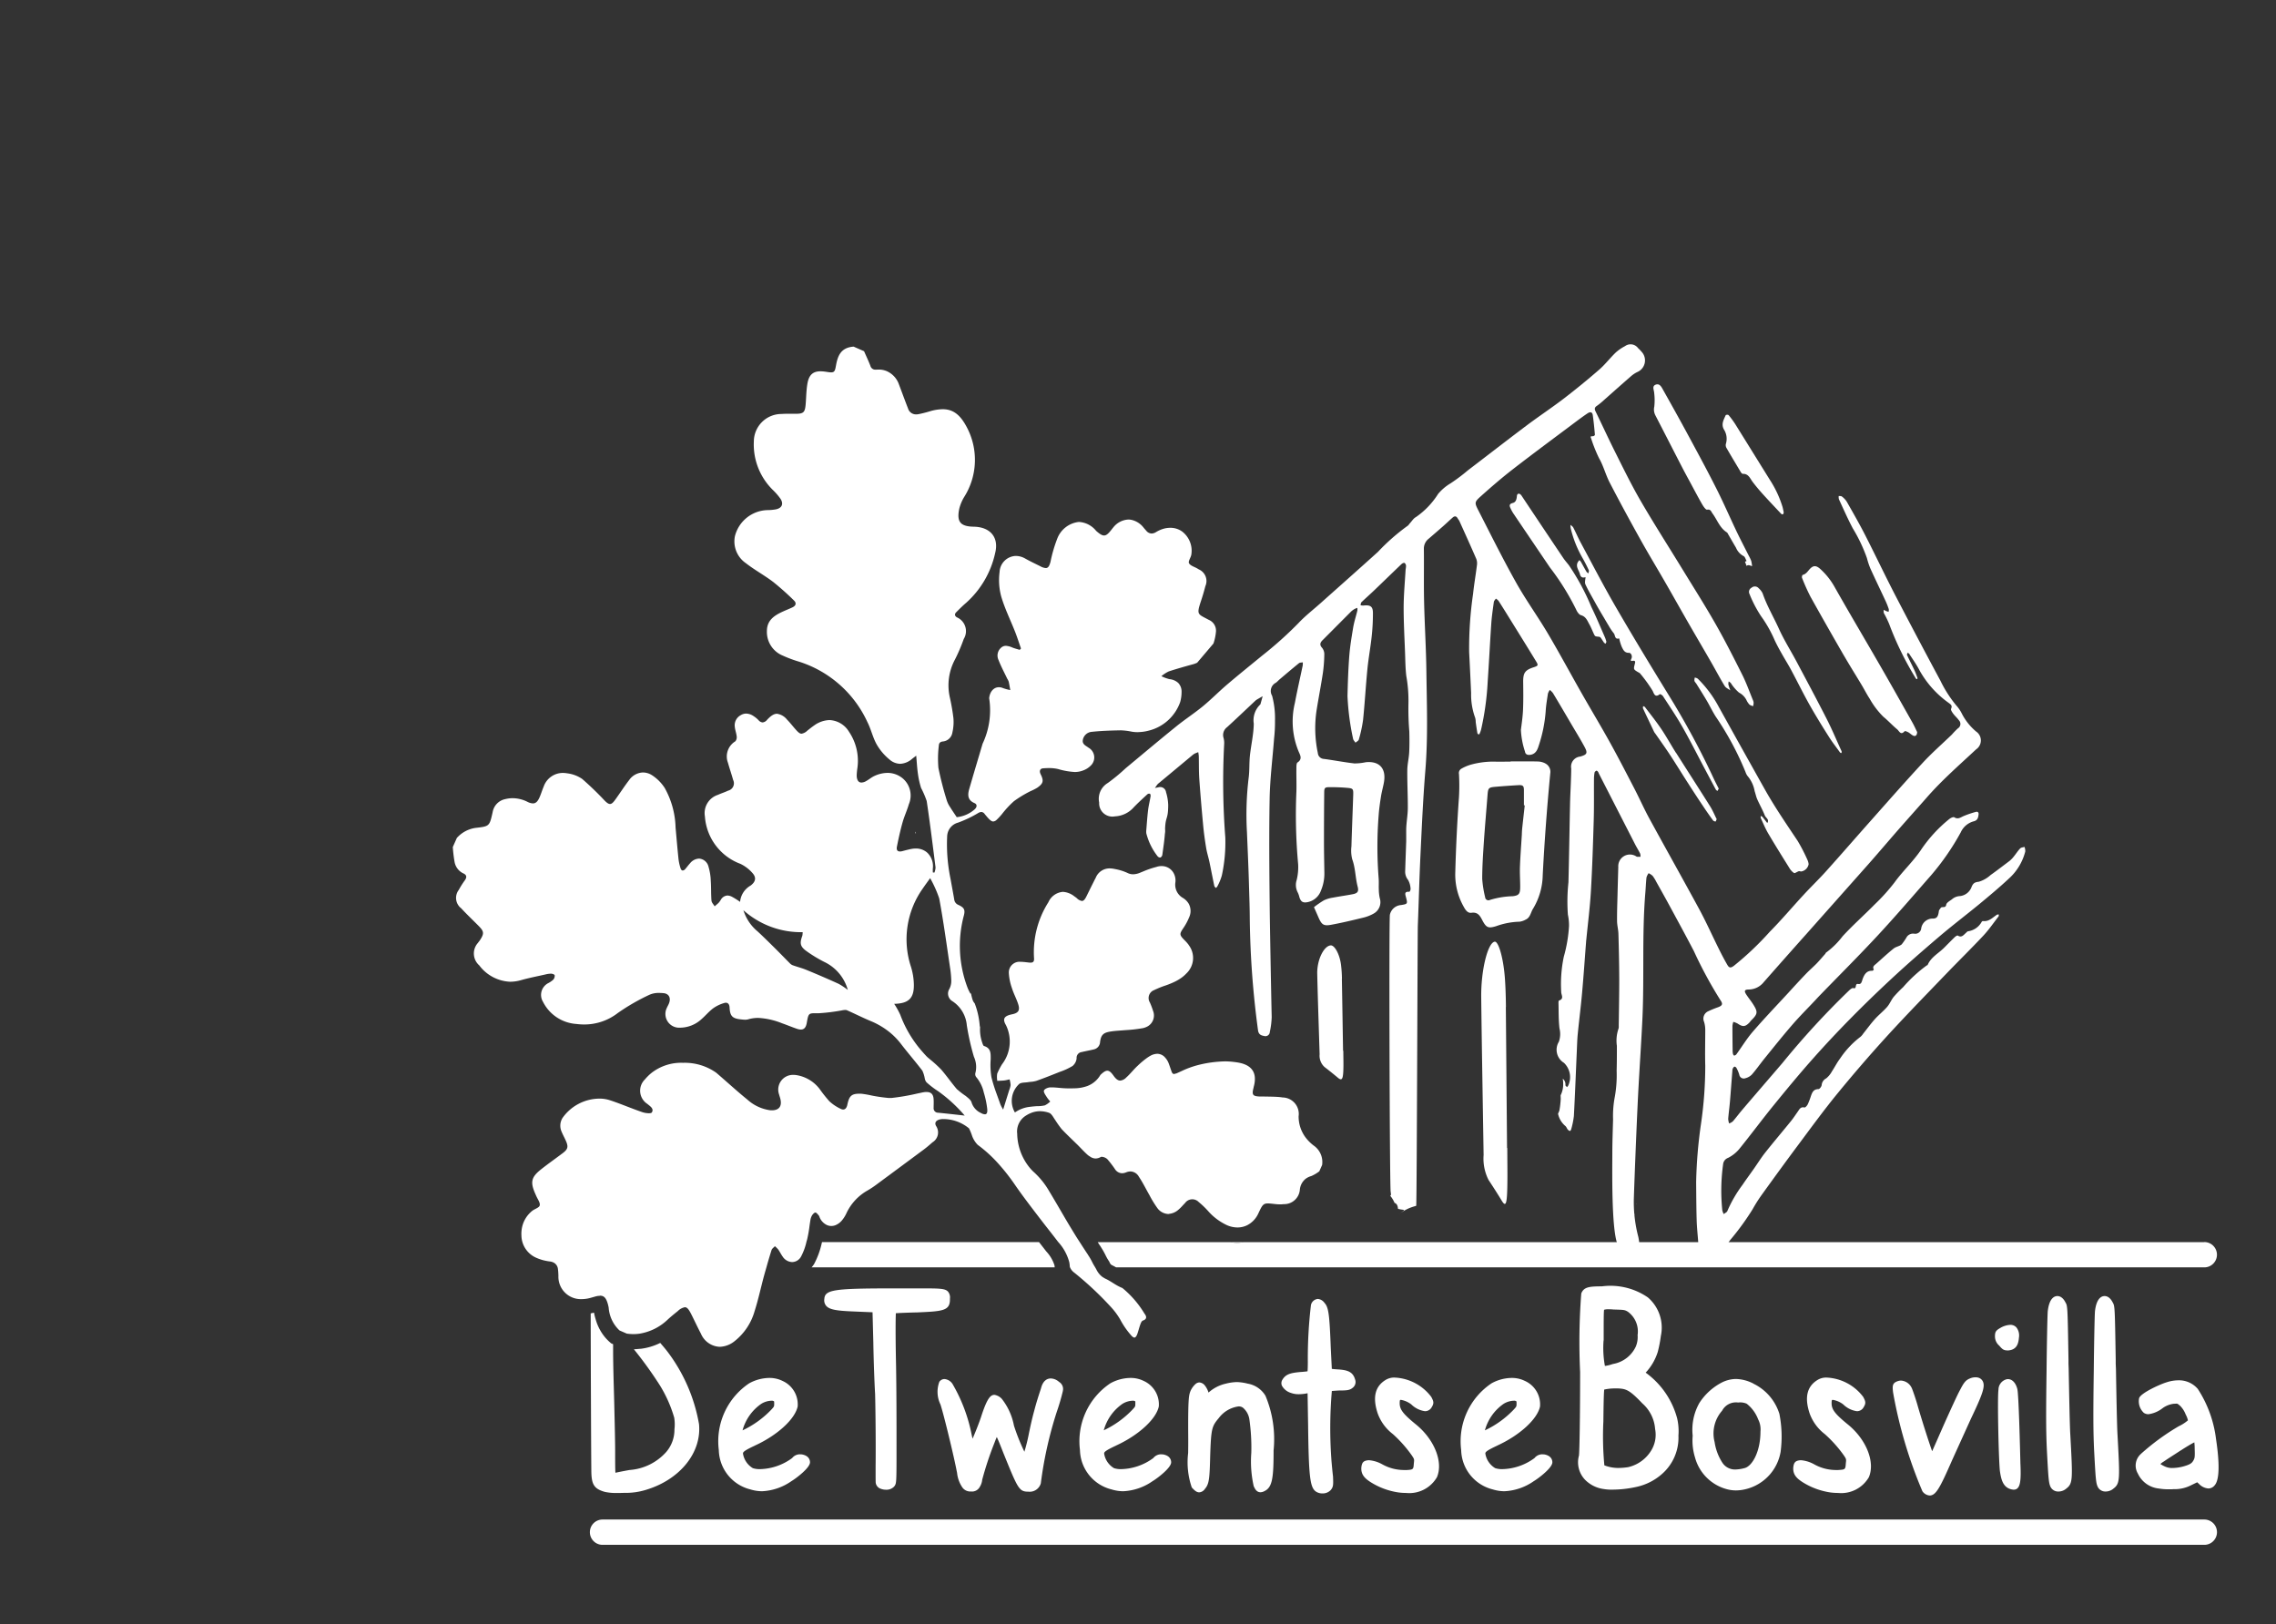 <svg xmlns="http://www.w3.org/2000/svg" xmlns:xlink="http://www.w3.org/1999/xlink" width="143.888" height="102.698" viewBox="0 0 143.888 102.698">
  <rect x="0" y="0" width="143.888" height="102.698" fill="#333333" stroke="none"/>
  <defs>
    <clipPath id="clip-path">
      <rect width="143.888" height="102.698" fill="none"/>
    </clipPath>
    <clipPath id="clip-path-2">
      <rect id="Rectangle_216" data-name="Rectangle 216" width="168.888" height="119.416" fill="#fff"/>
    </clipPath>
  </defs>
  <g id="footer-logo" clip-path="url(#clip-path)">
    <g id="Group_67" data-name="Group 67">
      <g id="Group_52" data-name="Group 52">
        <g id="Group_51" data-name="Group 51" clip-path="url(#clip-path-2)">
          <path id="Path_233" data-name="Path 233" d="M288.5,262.189c0-.035-.01-.07-.014-.106-.009.036-.017.071-.026.106h.041Z" transform="translate(-230.595 -209.507)" fill="#fff"/>
          <path id="Path_234" data-name="Path 234" d="M186.162,413.74l-.01,0c0,2.279.027,9.285.042,10.077.02.767.2,1.027.843,1.211a3.339,3.339,0,0,0,.822.071c.121,0,.255,0,.4-.007a4.347,4.347,0,0,0,1.417-.2c2.136-.652,3.5-2.359,3.323-4.15a10.6,10.6,0,0,0-1.976-4.555c-.126-.166-.293-.365-.475-.575a3.807,3.807,0,0,1-1.208.368c-.05.006-.091.005-.139.01-.116.011-.232.023-.338.023h.019a24.951,24.951,0,0,1,1.635,2.268,8.265,8.265,0,0,1,.914,2.053,2.646,2.646,0,0,1,.016.739.188.188,0,0,0,0,.021,2.163,2.163,0,0,1-.519,1.412,3.428,3.428,0,0,1-2.323,1.141c-.347.061-.7.133-.862.168l-.028.006c-.017-.221-.017-.741-.017-1.327,0-.649-.024-1.614-.042-2.389l-.013-.567c-.005-.228-.013-.514-.022-.832-.023-.82-.052-1.841-.052-2.613v-.4l-.126-.056-.114-.1a2.94,2.94,0,0,1-.291-.306,3.086,3.086,0,0,1-.577-1.127,3.44,3.44,0,0,1-.1-.406c-.063.016-.13.031-.2.045" transform="translate(-148.808 -330.705)" fill="#fff"/>
          <path id="Path_235" data-name="Path 235" d="M227.932,437.615l-.006,0a2.994,2.994,0,0,1,1.188-1.68l.012-.007a1.3,1.3,0,0,1,.634-.187.239.239,0,0,1,.133.026l.012.008.017.013s.005.034.005.139c0,.182,0,.182-.195.392a6.073,6.073,0,0,1-1.8,1.293m.779.963c1.421-.651,2.53-1.667,2.7-2.47a1.625,1.625,0,0,0-.958-1.616,1.846,1.846,0,0,0-.835-.188,2.691,2.691,0,0,0-1.27.339,4.408,4.408,0,0,0-1.922,4.22,2.627,2.627,0,0,0,2,2.49,2.531,2.531,0,0,0,.738.114,3.516,3.516,0,0,0,1.855-.639c.278-.163,1.172-.835,1.172-1.189,0-.123-.05-.419-.516-.5l-.015,0c-.045,0-.084-.007-.12-.007a.629.629,0,0,0-.478.238,3.558,3.558,0,0,1-2.034.7,1.4,1.4,0,0,1-.451-.062,1.308,1.308,0,0,1-.62-.905c-.011-.095,0-.171.754-.523" transform="translate(-180.983 -347.18)" fill="#fff"/>
          <path id="Path_236" data-name="Path 236" d="M265.615,407.583c1.607-.072,2.091-.093,2.091-.816v-.061a.571.571,0,0,0-.126-.444c-.191-.193-.5-.2-1.785-.2h-1.151c-4.151,0-4.84.045-4.878.663a.54.54,0,0,0,.109.433c.22.264.719.325,1.828.368l1.11.047.05,1.909c.018,1.14.072,2.6.112,3.255.017.583.037,2.047.037,3.288,0,.468,0,.91-.005,1.28,0,.79,0,.976.007,1.052a.469.469,0,0,0,.261.352.95.95,0,0,0,.391.084.668.668,0,0,0,.512-.2l.013-.017c.138-.193.138-.193.138-2.608,0-1.3,0-3.731-.038-5.441-.029-1.55-.022-2.525-.005-2.893.248-.017.745-.038,1.329-.052" transform="translate(-207.651 -324.604)" fill="#fff"/>
          <path id="Path_237" data-name="Path 237" d="M296.692,440.4a1.98,1.98,0,0,0,.307.9.614.614,0,0,0,.579.3.552.552,0,0,0,.553-.292c.005-.009.011-.017.015-.026a1.016,1.016,0,0,0,.137-.423,20.488,20.488,0,0,1,.761-2.3c.037-.1.107-.284.161-.4.1.2.263.617.413,1,.919,2.268.993,2.453,1.578,2.453a.729.729,0,0,0,.793-.531A24.832,24.832,0,0,1,303,436.556a13.489,13.489,0,0,0,.382-1.306.083.083,0,0,0,0-.013.517.517,0,0,0-.238-.562.824.824,0,0,0-.522-.22c-.213,0-.493.109-.623.628-.007.024-.029.089-.058.177-.085.259-.243.743-.368,1.231-.149.542-.247,1.007-.333,1.417a11.448,11.448,0,0,1-.29,1.18,12.721,12.721,0,0,1-.66-1.649,3.91,3.91,0,0,0-.772-1.7.817.817,0,0,0-.459-.248c-.256,0-.466.218-.841,1.372-.123.382-.365.988-.544,1.4-.019-.079-.036-.155-.05-.211a10.3,10.3,0,0,0-1.224-3.26.676.676,0,0,0-.5-.3.394.394,0,0,0-.327.175,1.818,1.818,0,0,0,.065,1.42c.18.5.885,3.4,1.047,4.3" transform="translate(-236.188 -347.301)" fill="#fff"/>
          <path id="Path_238" data-name="Path 238" d="M341.768,437.615l-.006,0a2.994,2.994,0,0,1,1.188-1.68l.012-.007a1.3,1.3,0,0,1,.634-.187.24.24,0,0,1,.134.026l.011.008.017.013s0,.034,0,.139c0,.182,0,.182-.195.392a6.074,6.074,0,0,1-1.8,1.293m.779.963c1.421-.651,2.53-1.667,2.7-2.47a1.625,1.625,0,0,0-.957-1.616,1.847,1.847,0,0,0-.835-.188,2.691,2.691,0,0,0-1.27.339,4.408,4.408,0,0,0-1.922,4.22,2.627,2.627,0,0,0,2,2.49,2.531,2.531,0,0,0,.738.114,3.516,3.516,0,0,0,1.855-.639c.279-.163,1.172-.835,1.172-1.189,0-.123-.05-.419-.516-.5l-.015,0c-.045,0-.084-.007-.12-.007a.628.628,0,0,0-.478.238,3.559,3.559,0,0,1-2.034.7,1.4,1.4,0,0,1-.451-.062,1.308,1.308,0,0,1-.62-.905c-.011-.095,0-.171.754-.523" transform="translate(-271.983 -347.18)" fill="#fff"/>
          <path id="Path_239" data-name="Path 239" d="M374.62,442.214a.227.227,0,0,0,.033.044c.148.16.276.283.45.283a.479.479,0,0,0,.36-.222c.263-.311.294-.626.33-2.093.056-1.736.112-1.867.538-2.374a1.881,1.881,0,0,1,1.255-.744.453.453,0,0,1,.273.078,1.192,1.192,0,0,1,.412.744,12.68,12.68,0,0,1,.121,2.112,7.147,7.147,0,0,0,.15,2.1c.063.145.169.393.428.393a.561.561,0,0,0,.252-.071c.5-.235.579-.819.579-2.571a7.1,7.1,0,0,0-.512-3.455l-.006-.011a1.628,1.628,0,0,0-1.117-.758,3.141,3.141,0,0,0-.684-.1,3.084,3.084,0,0,0-.7.1,2.43,2.43,0,0,0-1.095.565,1.349,1.349,0,0,0-.195-.4l-.016-.02a.5.5,0,0,0-.363-.222.391.391,0,0,0-.246.1,1.33,1.33,0,0,0-.3.4.232.232,0,0,0-.016.033c-.11.286-.164.428-.146,3.038,0,.292,0,.6-.006.892a4.9,4.9,0,0,0,.223,2.157" transform="translate(-299.285 -348.187)" fill="#fff"/>
          <path id="Path_240" data-name="Path 240" d="M407.511,415.18c.483,0,.669-.015.852-.168a.458.458,0,0,0,.153-.54c-.142-.484-.485-.59-1.11-.627-.166-.009-.282-.022-.358-.033l-.066-1.316c-.081-2.15-.139-2.578-.4-2.859a.567.567,0,0,0-.418-.245.486.486,0,0,0-.426.35.171.171,0,0,0-.007.019,28.49,28.49,0,0,0-.2,3.582c0,.343-.009.528-.018.624-.1.015-.255.032-.461.045-.634.058-.931.141-1.142.511l-.006.011a.413.413,0,0,0-.014.335.963.963,0,0,0,.568.462,1.42,1.42,0,0,0,.509.084,2.809,2.809,0,0,0,.549-.061l.033,2.02c.039,3.176.116,3.877.455,4.168a.718.718,0,0,0,.45.145.693.693,0,0,0,.519-.206c.176-.206.171-.339.152-.836,0-.007,0-.013,0-.021-.033-.263-.066-.633-.086-.854l-.006-.066a27.542,27.542,0,0,1,.017-4.493c.137-.012.352-.025.456-.031" transform="translate(-322.851 -327.265)" fill="#fff"/>
          <path id="Path_241" data-name="Path 241" d="M431.832,440.024l-.123,0a2.838,2.838,0,0,1-1.39-.368,2.082,2.082,0,0,0-.8-.25.749.749,0,0,0-.076,0c-.3.03-.4.142-.433.459-.029.464.231.713.691.989a4.518,4.518,0,0,0,1.668.589,3.8,3.8,0,0,0,.475.031,2.018,2.018,0,0,0,1.947-1c.406-.96-.168-2.388-1.329-3.33-.915-.747-1.053-1-1.025-1.448.009-.107.029-.108.077-.108h0a1.5,1.5,0,0,1,.653.287,1.542,1.542,0,0,0,.864.43.48.48,0,0,0,.432-.262c.154-.248.115-.368-.033-.643a3.066,3.066,0,0,0-2.309-1.221,1.029,1.029,0,0,0-.579.151c-.666.408-.834,1.1-.5,2.112A2.872,2.872,0,0,0,431,437.75,7.978,7.978,0,0,1,432.2,439.1c.159.239.159.239.13.491-.029.408-.029.408-.5.437" transform="translate(-342.946 -347.081)" fill="#fff"/>
          <path id="Path_242" data-name="Path 242" d="M461.89,437.615l-.006,0a2.993,2.993,0,0,1,1.188-1.68l.012-.007a1.3,1.3,0,0,1,.634-.187.237.237,0,0,1,.133.026l.012.008a.124.124,0,0,1,.017.013,1.369,1.369,0,0,1,.005.139c0,.182,0,.182-.195.392a6.072,6.072,0,0,1-1.8,1.293m.779.963c1.421-.651,2.53-1.667,2.7-2.47a1.625,1.625,0,0,0-.958-1.616,1.845,1.845,0,0,0-.835-.188,2.692,2.692,0,0,0-1.27.339,4.408,4.408,0,0,0-1.922,4.22,2.627,2.627,0,0,0,2,2.49,2.534,2.534,0,0,0,.738.114,3.517,3.517,0,0,0,1.855-.639c.278-.163,1.172-.835,1.172-1.189,0-.123-.05-.419-.516-.5l-.015,0c-.045,0-.084-.007-.12-.007a.629.629,0,0,0-.478.238,3.558,3.558,0,0,1-2.034.7,1.4,1.4,0,0,1-.451-.062,1.308,1.308,0,0,1-.62-.905c-.011-.095,0-.17.754-.523" transform="translate(-368.009 -347.18)" fill="#fff"/>
          <path id="Path_243" data-name="Path 243" d="M502.3,414.423a1.9,1.9,0,0,1-.261,1.4,2.309,2.309,0,0,1-1.442,1.025,4.433,4.433,0,0,1-.618.051,2.444,2.444,0,0,1-.885-.166,19.534,19.534,0,0,1-.062-2.782c.01-.922.022-1.768.054-2.009a3.118,3.118,0,0,1,.745-.071,2.19,2.19,0,0,1,.332.015c.376.045.631.192,1.331.929a2.379,2.379,0,0,1,.807,1.607m-3.25-5.589v-.246c0-1,0-1.541.026-1.69l0,0a.876.876,0,0,1,.3-.031,2.044,2.044,0,0,1,.3.016l.027,0h.028c.621.018.645.022.843.135a1.542,1.542,0,0,1,.621,1.479,1.564,1.564,0,0,1-.113.727,1.956,1.956,0,0,1-1.438,1.1l-.058.017a2.18,2.18,0,0,1-.443.106h-.016a6.327,6.327,0,0,1-.084-1.61m3.616-.256a2.518,2.518,0,0,0-.814-2.463,4.164,4.164,0,0,0-2.912-.7c-.8,0-1.143.041-1.3.451a40.007,40.007,0,0,0-.072,4.966c0,2.747-.038,4.986-.073,5.278a1.6,1.6,0,0,0,.4,1.548,2.034,2.034,0,0,0,1.163.571,2.775,2.775,0,0,0,.521.038,7.108,7.108,0,0,0,1.536-.17,3.576,3.576,0,0,0,1.621-.813,3.049,3.049,0,0,0,1.047-2.436,3.571,3.571,0,0,0-.081-1.088,5.225,5.225,0,0,0-1.927-2.843l-.063-.047a3.413,3.413,0,0,0,.764-1.31,7.934,7.934,0,0,0,.192-.982" transform="translate(-397.667 -324.086)" fill="#fff"/>
          <path id="Path_244" data-name="Path 244" d="M536.7,440.25a2.424,2.424,0,0,1-.59.089.951.951,0,0,1-.813-.431,3.3,3.3,0,0,1-.491-1.308,2.178,2.178,0,0,1,.475-1.978.986.986,0,0,1,1.014-.517,1.023,1.023,0,0,1,.541.075,2.285,2.285,0,0,1,.722.984,1.388,1.388,0,0,1,.148.778c0,1.271-.521,2.187-1.005,2.308m.556-5.344a2.529,2.529,0,0,0-1.1-.29,2.034,2.034,0,0,0-.914.233,3.74,3.74,0,0,0-1.4,1.285,3.442,3.442,0,0,0-.422,2.067,3.6,3.6,0,0,0,.142,1.357,2.844,2.844,0,0,0,1.964,2.011,2.166,2.166,0,0,0,.628.092,2.592,2.592,0,0,0,.666-.091,2.939,2.939,0,0,0,2.159-2.35,7.374,7.374,0,0,0-.078-2.4,3.16,3.16,0,0,0-1.644-1.909" transform="translate(-426.41 -347.429)" fill="#fff"/>
          <path id="Path_245" data-name="Path 245" d="M567.952,440.024l-.123,0a2.838,2.838,0,0,1-1.39-.368,2.082,2.082,0,0,0-.8-.25.747.747,0,0,0-.076,0c-.3.03-.4.142-.433.459-.029.464.231.713.691.989a4.516,4.516,0,0,0,1.668.589,3.8,3.8,0,0,0,.475.031,2.018,2.018,0,0,0,1.947-1c.406-.96-.168-2.388-1.329-3.33-.916-.747-1.053-1-1.025-1.448.009-.107.03-.108.078-.108h0a1.5,1.5,0,0,1,.653.287,1.541,1.541,0,0,0,.864.43.479.479,0,0,0,.432-.262c.154-.248.115-.368-.033-.643a3.066,3.066,0,0,0-2.308-1.221,1.031,1.031,0,0,0-.58.151c-.666.408-.833,1.1-.5,2.112a2.872,2.872,0,0,0,.956,1.307,7.979,7.979,0,0,1,1.206,1.347c.159.239.159.239.129.491-.029.408-.029.408-.5.437" transform="translate(-451.76 -347.081)" fill="#fff"/>
          <path id="Path_246" data-name="Path 246" d="M601.938,434.124l-.02-.008a.627.627,0,0,0-.225-.031.869.869,0,0,0-.33.073c-.273.109-.385.261-.625.725-.164.292-.591,1.231-1.026,2.2-.359.821-.6,1.365-.74,1.677-.193-.531-.6-1.8-.887-2.777-.145-.526-.335-1.063-.4-1.215a.329.329,0,0,0-.015-.029.8.8,0,0,0-.664-.446.636.636,0,0,0-.247.051c-.316.118-.3.321-.258.691a28.591,28.591,0,0,0,1.854,6.253.617.617,0,0,0,.454.271c.4,0,.647-.457,1.436-2.258l1.186-2.613c.723-1.513.881-1.987.764-2.3a.458.458,0,0,0-.256-.264" transform="translate(-476.822 -347.005)" fill="#fff"/>
          <path id="Path_247" data-name="Path 247" d="M630.628,441.634h.018a.326.326,0,0,0,.237-.1c.174-.182.218-.6.171-1.591v-.023c-.024-1-.106-4.3-.193-4.649-.1-.393-.324-.627-.6-.627h-.027a.684.684,0,0,0-.565.674c-.078.443.013,4.544.093,5.162.075.47.175,1.1.87,1.156" transform="translate(-503.326 -347.449)" fill="#fff"/>
          <path id="Path_248" data-name="Path 248" d="M646.225,412.748l0-.271c-.055-3.342-.056-3.378-.192-3.607-.178-.35-.395-.4-.508-.4-.187,0-.514.124-.61.955-.022.221-.059,2.018-.076,3.773-.039,2.755-.035,3.827.019,4.987.1,1.882.114,2.132.252,2.386a.538.538,0,0,0,.485.257.757.757,0,0,0,.493-.187c.419-.323.406-.567.254-3.371-.035-.509-.071-2.4-.106-4.232Z" transform="translate(-515.456 -326.526)" fill="#fff"/>
          <path id="Path_249" data-name="Path 249" d="M661.113,412.748l0-.27c-.055-3.343-.056-3.379-.193-3.608-.178-.35-.394-.4-.508-.4-.186,0-.514.124-.61.955-.022.221-.059,2.052-.076,3.773-.039,2.753-.034,3.825.019,4.985.1,1.883.114,2.133.252,2.387a.536.536,0,0,0,.485.257.757.757,0,0,0,.492-.187c.418-.323.405-.567.254-3.371-.034-.5-.07-2.371-.1-4.177Z" transform="translate(-527.358 -326.526)" fill="#fff"/>
          <path id="Path_250" data-name="Path 250" d="M676.747,438.934a3.825,3.825,0,0,1,.022.418c.018.512,0,.578-.067.708-.1.182-.184.271-.645.4a2.785,2.785,0,0,1-.692.1,1.029,1.029,0,0,1-.406-.066,1.845,1.845,0,0,1-.358-.186,1.4,1.4,0,0,1,.235-.171l.011-.008c.136-.095.436-.289.726-.476l.288-.187c.425-.271.722-.448.887-.527m-3.387.74a.982.982,0,0,0-.186,1.229,1.642,1.642,0,0,0,1.323.949,3.677,3.677,0,0,0,.652.049c.1,0,.192,0,.279-.008a2.276,2.276,0,0,0,1.143-.263l.357-.172.121.112a.908.908,0,0,0,.582.279.5.5,0,0,0,.386-.183c.115-.133.464-.539.1-2.943a7.458,7.458,0,0,0-1.152-3.167,1.561,1.561,0,0,0-1.237-.545,2.4,2.4,0,0,0-.72.121c-.387.111-1.642.673-1.753,1.008a1,1,0,0,0,.3.93.526.526,0,0,0,.29.085,1.851,1.851,0,0,0,.893-.381,1.514,1.514,0,0,1,.708-.28c.062,0,.115-.007.159-.007.077,0,.081,0,.242.136a1.544,1.544,0,0,1,.342.523l.017.037a1.429,1.429,0,0,1,.136.359,2.576,2.576,0,0,1-.586.376,14.6,14.6,0,0,0-2.4,1.757" transform="translate(-538.022 -347.745)" fill="#fff"/>
          <path id="Path_251" data-name="Path 251" d="M271.136,393.06a.714.714,0,0,0-.013-.115,2.325,2.325,0,0,0-.519-.875l-.088-.114c-.122-.158-.245-.315-.369-.473H256.427c0,.008,0,.017-.006.024a5.181,5.181,0,0,1-.491,1.359,1.693,1.693,0,0,1-.161.213h15.37c0-.008,0-.013,0-.021" transform="translate(-204.461 -312.95)" fill="#fff"/>
          <path id="Path_252" data-name="Path 252" d="M287.971,478.915H186.706a.8.8,0,0,0,0,1.6H287.971a.8.8,0,1,0,0-1.6" transform="translate(-148.614 -382.842)" fill="#fff"/>
          <path id="Path_253" data-name="Path 253" d="M174.6,156.2c-.355-.411-.662-.862-1.018-1.271a8,8,0,0,0-.733-.663c-.062-.055-.128-.105-.185-.165q-.126-.133-.245-.27A7.38,7.38,0,0,1,171,151.471a5.093,5.093,0,0,0-.384-.689c.917-.022,1.261-.354,1.244-1.23a4.079,4.079,0,0,0-.181-1.108,5.54,5.54,0,0,1,.748-4.959c.128-.189.264-.372.462-.65a7.4,7.4,0,0,1,.568,1.263c0,.02.011.04.014.061.265,1.428.458,2.869.673,4.306a6.277,6.277,0,0,1,.082.874,1.1,1.1,0,0,1-.121.5.555.555,0,0,0,.167.759,2.027,2.027,0,0,1,.936,1.545,15.369,15.369,0,0,0,.448,1.982,1.555,1.555,0,0,1,.1,1.007.309.309,0,0,0,.036.268,2.277,2.277,0,0,1,.489.986,5.79,5.79,0,0,1,.22,1.06c.016.22-.034.32-.152.32a.565.565,0,0,1-.244-.081,1.094,1.094,0,0,1-.6-.679c-.045-.155-.227-.279-.365-.4a4.685,4.685,0,0,1-.533-.41m-7.505-6.681c-.673-.307-1.354-.6-2.038-.881-.287-.118-.591-.193-.883-.3a.513.513,0,0,1-.173-.129c-.309-.31-.613-.627-.924-.935-.364-.359-.725-.72-1.1-1.066a2.835,2.835,0,0,1-.9-1.342,5.462,5.462,0,0,0,3.746,1.388,1.15,1.15,0,0,1-.022.229c-.169.458-.143.667.242.953a8.538,8.538,0,0,0,1.149.7,2.779,2.779,0,0,1,1.485,1.769,4.4,4.4,0,0,0-.585-.388m-15.077,19.72c.241,0,.371.138.472.46.021.068.039.137.054.206.007.033.015.066.019.1a2.191,2.191,0,0,0,.684,1.432l.46.2a3.084,3.084,0,0,0,.433.032,2.832,2.832,0,0,0,.356-.025,3.341,3.341,0,0,0,1.813-.908c.2-.182.413-.355.625-.525a.855.855,0,0,1,.446-.242c.144,0,.248.139.4.435.208.411.4.829.615,1.238a1.353,1.353,0,0,0,1.185.83,1.567,1.567,0,0,0,.932-.349,3.7,3.7,0,0,0,1.274-1.9c.239-.745.4-1.515.606-2.272.046-.169.095-.336.142-.5.029-.1.058-.208.088-.312.076-.261.154-.52.236-.779.03-.1.14-.166.213-.249a1.7,1.7,0,0,1,.215.214c.1.145.179.309.282.452a.745.745,0,0,0,.595.337.652.652,0,0,0,.565-.356,3.647,3.647,0,0,0,.333-.905c.018-.07.04-.138.057-.207a8.378,8.378,0,0,0,.148-.862c.015-.1.03-.209.048-.313a.835.835,0,0,1,.1-.3c.051-.081.141-.185.217-.188h0c.069,0,.146.113.213.182a.419.419,0,0,1,.052.114.926.926,0,0,0,.477.5.682.682,0,0,0,.261.054.729.729,0,0,0,.273-.054,1.065,1.065,0,0,0,.436-.342,1.981,1.981,0,0,0,.245-.4,3.21,3.21,0,0,1,1.343-1.451,5.781,5.781,0,0,0,.5-.327c.285-.21.569-.422.855-.632q1.07-.791,2.139-1.585l.082-.061c.184-.137.357-.29.53-.441a.728.728,0,0,0,.231-1.019c-.116-.193-.035-.34.178-.412a.917.917,0,0,1,.28-.037,2.558,2.558,0,0,1,1.616.588,3.443,3.443,0,0,1,.2.487,1.568,1.568,0,0,0,.353.557,8.494,8.494,0,0,1,1.218,1.094,12.773,12.773,0,0,1,1.139,1.438c.321.465.658.919,1,1.37q.448.59.9,1.174c.249.318.5.636.744.955l.088.114a3.033,3.033,0,0,1,.7,1.285,1.729,1.729,0,0,1,.029.256.244.244,0,0,0,.016.056.767.767,0,0,0,.263.332,20.987,20.987,0,0,1,2.349,2.205,4.443,4.443,0,0,1,.564.77,5.144,5.144,0,0,0,.685.991c.086.1.155.144.212.144s.126-.075.18-.225c.073-.206.122-.422.2-.629.03-.083.084-.2.153-.221.3-.1.213-.3.1-.44a6.242,6.242,0,0,0-1.395-1.618c-.047-.02-.1-.041-.143-.063-.332-.151-.614-.387-.949-.535a.4.4,0,0,1-.052-.032.931.931,0,0,1-.194-.132,1.328,1.328,0,0,1-.322-.44c-.024-.034-.041-.073-.063-.109-.062-.1-.123-.2-.178-.312a3.905,3.905,0,0,0-.272-.47c-.008-.011-.012-.024-.019-.036-.1-.144-.193-.293-.29-.44-.074-.113-.146-.227-.219-.34s-.143-.218-.212-.329c-.152-.245-.3-.491-.452-.74q-.193-.323-.382-.648c-.3-.515-.6-1.03-.909-1.543a5.051,5.051,0,0,0-.962-1.179c-.064-.058-.121-.12-.178-.181a3.485,3.485,0,0,1-.855-2.231,1.174,1.174,0,0,1,.569-1.151,1.651,1.651,0,0,1,.286-.149,1.511,1.511,0,0,1,.579-.119,1.774,1.774,0,0,1,.577.1c.169.058.277.3.4.469a6.5,6.5,0,0,0,.4.563c.294.312.608.606.914.906l.085.082c.222.22.43.455.665.661a1.109,1.109,0,0,0,.126.085.637.637,0,0,0,.347.124.679.679,0,0,0,.332-.094.151.151,0,0,1,.069-.014.593.593,0,0,1,.348.148,6.4,6.4,0,0,1,.494.646.543.543,0,0,0,.436.246.7.7,0,0,0,.252-.053.793.793,0,0,1,.287-.061.633.633,0,0,1,.528.337c.216.319.39.666.576,1,.031.056.061.111.093.166a6.788,6.788,0,0,0,.489.8.9.9,0,0,0,.639.383c.018,0,.037.007.055.007s.04-.011.059-.012a1.016,1.016,0,0,0,.561-.238,2.447,2.447,0,0,0,.244-.232c.066-.071.131-.142.2-.211a.562.562,0,0,1,.862-.069,5.516,5.516,0,0,1,.588.562,3.616,3.616,0,0,0,1.177.893c.024.011.047.022.072.032a1.684,1.684,0,0,0,.621.124,1.37,1.37,0,0,0,.636-.156,1.553,1.553,0,0,0,.681-.736c.234-.5.3-.628.6-.628.033,0,.076,0,.116.006.094.007.2.017.34.034a2.752,2.752,0,0,0,.326.019c.049,0,.1,0,.145-.007s.082,0,.122-.006a.994.994,0,0,0,.972-.9,1,1,0,0,1,.356-.694,1.076,1.076,0,0,1,.368-.182,2.342,2.342,0,0,0,.507-.3l.178-.4a1.267,1.267,0,0,0-.54-1.234,2.705,2.705,0,0,1-.514-.517,2.221,2.221,0,0,1-.432-1.332,1.04,1.04,0,0,0-1.011-1.186c-.078-.012-.158-.023-.246-.03-.331-.025-.664-.023-1-.031-.075,0-.151,0-.226,0-.412-.02-.476-.114-.378-.505.013-.051.021-.1.034-.153a1.657,1.657,0,0,0,.059-.556c-.04-.48-.361-.788-.966-.915-.13-.027-.259-.044-.388-.059a4.722,4.722,0,0,0-.528-.033,7.428,7.428,0,0,0-1.787.254,5.728,5.728,0,0,0-.954.356l-.324.147a10.994,10.994,0,0,0-.153.042c-.074,0-.123-.045-.161-.15-.068-.187-.127-.378-.2-.562a1.088,1.088,0,0,0-.2-.316.659.659,0,0,0-.5-.25.931.931,0,0,0-.436.122c-.057.03-.111.066-.166.1a5.4,5.4,0,0,0-.641.531c-.254.233-.464.512-.72.741a.612.612,0,0,1-.385.2c-.144,0-.274-.1-.416-.3-.155-.219-.273-.325-.4-.325-.116,0-.243.084-.415.247a.129.129,0,0,0-.023.021,1.62,1.62,0,0,1-.825.7,2.518,2.518,0,0,1-.77.144c-.089,0-.18.006-.272.006-.123,0-.248,0-.372-.007-.283-.01-.567-.057-.848-.057l-.089,0c-.142.006-.363.1-.394.205s.1.28.183.415a2.351,2.351,0,0,0,.216.274,1.37,1.37,0,0,1-.338.242,2.058,2.058,0,0,1-.5.051c-.138.01-.275.021-.411.039a2.026,2.026,0,0,0-.984.36,1.446,1.446,0,0,1,.269-1.8c.134-.105.37-.083.56-.115.05-.008.1-.014.154-.02a1.627,1.627,0,0,0,.381-.066c.492-.174.976-.367,1.46-.561a4.177,4.177,0,0,0,.821-.377.346.346,0,0,0,.042-.04.71.71,0,0,0,.213-.446.364.364,0,0,1,.317-.393c.124-.03.249-.056.374-.082s.262-.053.392-.086a.5.5,0,0,0,.4-.464c.053-.42.183-.579.594-.655.327-.061.664-.068,1-.1a9.148,9.148,0,0,0,1.119-.127,1.088,1.088,0,0,0,.31-.121.792.792,0,0,0,.327-.971,5.217,5.217,0,0,0-.2-.528.534.534,0,0,1,.273-.786c.065-.035.134-.062.2-.092.171-.076.347-.143.523-.2a5.227,5.227,0,0,0,.556-.227,2.871,2.871,0,0,0,.459-.27,2.247,2.247,0,0,0,.3-.266,1.344,1.344,0,0,0,.146-1.788c-.009-.013-.015-.026-.024-.04a2.66,2.66,0,0,0-.251-.279c-.323-.332-.319-.385-.061-.767a3.575,3.575,0,0,0,.355-.66.953.953,0,0,0-.028-.881,1.092,1.092,0,0,0-.348-.349.963.963,0,0,1-.487-1,.969.969,0,0,0-.138-.62.858.858,0,0,0-.74-.4,1.013,1.013,0,0,0-.2.019c-.054.01-.107.031-.161.044a5.814,5.814,0,0,0-.775.266l-.188.077a1.246,1.246,0,0,1-.472.113.8.8,0,0,1-.365-.09,3.268,3.268,0,0,0-.777-.241,1.785,1.785,0,0,0-.337-.042h-.018a.939.939,0,0,0-.869.6c-.057.1-.108.208-.161.313-.141.278-.277.559-.416.839-.1.208-.187.307-.294.307a.577.577,0,0,1-.319-.174c-.058-.048-.113-.087-.169-.126a1.277,1.277,0,0,0-.718-.276,1.1,1.1,0,0,0-.914.657,5.891,5.891,0,0,0-.907,3.529c.017.213-.049.288-.211.288h-.019c-.015,0-.03,0-.047,0-.177-.017-.353-.045-.53-.05h-.031a.678.678,0,0,0-.753.737,3.437,3.437,0,0,0,.2.943c.106.339.28.655.389.993.129.4.013.565-.392.646-.48.1-.623.273-.379.687a2.359,2.359,0,0,1-.254,2.477,4.474,4.474,0,0,0-.3.584,1.405,1.405,0,0,0,.005.459c.146-.008.293-.009.439-.025.114-.013.225-.046.339-.069a1.866,1.866,0,0,1,.063.357,1.136,1.136,0,0,1-.081.3c-.127.406-.253.812-.39,1.252a2.353,2.353,0,0,1-.176-.332c-.076-.217-.156-.434-.234-.652a10.067,10.067,0,0,1-.328-1.048,4.738,4.738,0,0,1-.05-1.149c0-.358.026-.7-.419-.837-.059-.018-.093-.149-.123-.234a2.521,2.521,0,0,1-.129-.956.712.712,0,0,1-.029-.17,5.007,5.007,0,0,0-.31-1.336.642.642,0,0,1-.141-.247,3.84,3.84,0,0,1-.093-.375l-.04,0a2.924,2.924,0,0,1-.166-.335,7.441,7.441,0,0,1-.255-4.564c.117-.417.017-.547-.378-.724a.425.425,0,0,1-.213-.27c-.074-.448-.161-.894-.24-1.342a10.766,10.766,0,0,1-.216-2.7.928.928,0,0,1,.689-.871,7.344,7.344,0,0,0,1.262-.6.443.443,0,0,1,.209-.073.277.277,0,0,1,.211.128c.082.1.151.181.212.249.135.148.232.224.33.224a.347.347,0,0,0,.218-.109,3.782,3.782,0,0,0,.345-.373,6.052,6.052,0,0,1,.744-.8,7.344,7.344,0,0,1,.978-.6c.024-.013.049-.025.073-.037a3.306,3.306,0,0,0,.427-.217c.379-.267.421-.428.215-.847-.1-.2-.049-.361.15-.378.121-.01.244-.016.367-.016a2.536,2.536,0,0,1,.581.061,4.643,4.643,0,0,0,1.048.187,1.453,1.453,0,0,0,.578-.114,1.278,1.278,0,0,0,.5-.354.707.707,0,0,0-.194-1.065c-.169-.129-.415-.215-.366-.491a.622.622,0,0,1,.569-.516c.6-.064,1.2-.082,1.806-.094h.035a4.038,4.038,0,0,1,.68.084,2.3,2.3,0,0,0,.381.032c.028,0,.057-.005.085-.006a2.65,2.65,0,0,0,.56-.079,2.836,2.836,0,0,0,2.04-1.822,2.347,2.347,0,0,0,.087-.647.789.789,0,0,0-.207-.555.93.93,0,0,0-.553-.242,2.527,2.527,0,0,1-.516-.189,2.144,2.144,0,0,1,.462-.3c.273-.091.55-.174.827-.254.255-.074.512-.145.769-.216a1.593,1.593,0,0,0,.205-.083L190.8,128a3.167,3.167,0,0,0,.16-.767.741.741,0,0,0-.452-.728c-.711-.385-.793-.3-.484-1.23q.149-.447.264-.9a.8.8,0,0,0-.414-1.062c-.035-.023-.072-.044-.107-.065-.179-.1-.431-.171-.513-.326-.063-.119.112-.348.146-.534a1.529,1.529,0,0,0-.59-1.477,1.265,1.265,0,0,0-.737-.227h0a1.644,1.644,0,0,0-.362.042,1.929,1.929,0,0,0-.546.232.549.549,0,0,1-.275.087.45.45,0,0,1-.339-.178c-.056-.063-.111-.126-.164-.19a1.343,1.343,0,0,0-.792-.5,1.041,1.041,0,0,0-.171-.016,1.293,1.293,0,0,0-.957.5c-.042.047-.079.1-.118.147-.192.244-.32.361-.465.361-.126,0-.265-.089-.468-.263a.569.569,0,0,1-.045-.044,1.5,1.5,0,0,0-1.077-.549,1.648,1.648,0,0,0-1.375,1.073,8.767,8.767,0,0,0-.419,1.442c-.072.273-.148.4-.3.4a.779.779,0,0,1-.319-.1c-.328-.164-.661-.32-.98-.5a1.22,1.22,0,0,0-.594-.166,1.062,1.062,0,0,0-1.027,1.011,3.971,3.971,0,0,0,.1,1.543c.224.77.588,1.5.882,2.248.135.346.248.7.371,1.052l-.082.084c-.148-.045-.3-.083-.445-.139a1.255,1.255,0,0,0-.428-.116.445.445,0,0,0-.306.122.656.656,0,0,0-.157.78c.154.4.358.777.542,1.165a1.075,1.075,0,0,1,.1.2c.04.176.065.354.1.532a3.155,3.155,0,0,1-.456-.123.659.659,0,0,0-.265-.058c-.3,0-.55.241-.609.643a.231.231,0,0,0,0,.094,4.952,4.952,0,0,1-.422,2.837c-.229.778-.464,1.555-.691,2.334-.051.175-.1.349-.153.524-.1.357-.12.7.327.892.2.086.162.269.006.406a2.008,2.008,0,0,1-1.124.486c-.09-.136-.17-.254-.244-.365s-.13-.2-.189-.293a1.611,1.611,0,0,1-.192-.392,20.727,20.727,0,0,1-.533-2.066,6.787,6.787,0,0,1,.025-1.4c.007-.157.07-.254.268-.271a.67.67,0,0,0,.592-.574,2.872,2.872,0,0,0,.064-.9,13.178,13.178,0,0,0-.238-1.361,3.448,3.448,0,0,1,.335-2.344,10.918,10.918,0,0,0,.556-1.3.949.949,0,0,0-.44-1.371c-.159-.11-.137-.22-.023-.333.2-.2.4-.4.614-.582a5.917,5.917,0,0,0,1.835-3.148c.252-1-.318-1.647-1.353-1.665-.848-.015-1.093-.309-.914-1.147a2.662,2.662,0,0,1,.3-.718,4.4,4.4,0,0,0,.154-4.463c-.407-.76-.853-1.1-1.506-1.1a2.969,2.969,0,0,0-.809.132,7.392,7.392,0,0,1-.73.183.806.806,0,0,1-.137.012.523.523,0,0,1-.513-.374c-.2-.509-.383-1.019-.578-1.529a1.426,1.426,0,0,0-.768-.831,1.281,1.281,0,0,0-.5-.1c-.043,0-.086,0-.128.006-.024,0-.048,0-.07,0a.322.322,0,0,1-.337-.245c-.118-.3-.253-.592-.4-.921l-.66-.291c-.841.063-1.015.625-1.124,1.247-.051.291-.1.381-.3.381a1.484,1.484,0,0,1-.207-.02c-.072-.011-.144-.022-.217-.031a2.077,2.077,0,0,0-.242-.016c-.482,0-.734.229-.83.777-.071.41-.074.831-.106,1.248-.043.558-.119.66-.619.66l-.115,0c-.115,0-.23,0-.346,0-.146,0-.293,0-.438.013a1.748,1.748,0,0,0-1.763,1.733,4.025,4.025,0,0,0,1.243,3.111,3.9,3.9,0,0,1,.445.523c.2.318.093.573-.275.659a3.073,3.073,0,0,1-.56.052,2.182,2.182,0,0,0-2.049,1.647,1.669,1.669,0,0,0,.694,1.71c.55.429,1.174.765,1.729,1.188a17.432,17.432,0,0,1,1.3,1.159c.186.174.134.338-.086.444-.189.091-.385.165-.576.252-.543.246-1.033.542-1.039,1.237a1.616,1.616,0,0,0,1.009,1.565,7.851,7.851,0,0,0,1.029.382,7.128,7.128,0,0,1,4.316,3.819c.231.454.339.974.588,1.416a3.488,3.488,0,0,0,.8.943,1.057,1.057,0,0,0,.68.278,1.214,1.214,0,0,0,.748-.306c.064-.051.13-.1.269-.208.038.424.056.79.109,1.152a5.255,5.255,0,0,0,.2.892,5.642,5.642,0,0,1,.354.825c.136.905.256,1.813.372,2.721q.095.74.187,1.479a1,1,0,0,1-.072.324l-.1-.011c0-.082-.006-.164,0-.245a1.188,1.188,0,0,0-.347-1,1.064,1.064,0,0,0-.73-.267h0a1.563,1.563,0,0,0-.326.036c-.174.037-.346.082-.518.128a.605.605,0,0,1-.155.023c-.156,0-.238-.093-.193-.31.1-.509.213-1.018.353-1.519.109-.392.287-.765.4-1.157a1.419,1.419,0,0,0-.363-1.614,1.5,1.5,0,0,0-.985-.369,2.023,2.023,0,0,0-.816.189c-.189.083-.351.227-.533.328a.634.634,0,0,1-.3.094c-.186,0-.293-.151-.3-.441a4.157,4.157,0,0,1,.043-.468,3.275,3.275,0,0,0-.528-2.3,1.516,1.516,0,0,0-1.232-.741,1.742,1.742,0,0,0-.971.339c-.147.1-.285.213-.425.323a.7.7,0,0,1-.373.2c-.114,0-.216-.089-.38-.276-.179-.2-.345-.422-.537-.613a.984.984,0,0,0-.637-.372c-.194,0-.385.126-.624.381a.415.415,0,0,1-.284.167.381.381,0,0,1-.259-.143,1.763,1.763,0,0,0-.34-.275.851.851,0,0,0-.44-.141.65.65,0,0,0-.332.094.725.725,0,0,0-.392.7c.013.216.1.427.124.643a.406.406,0,0,1-.084.315,1.12,1.12,0,0,0-.467,1.359c.1.362.226.719.326,1.083a.479.479,0,0,1-.318.679c-.209.1-.43.167-.639.263a1.212,1.212,0,0,0-.827,1.363,3.452,3.452,0,0,0,2.242,3,2.383,2.383,0,0,1,.78.6c.248.286.171.55-.134.775a1.322,1.322,0,0,0-.664,1.03,4.962,4.962,0,0,0-.514-.323.683.683,0,0,0-.289-.078.516.516,0,0,0-.415.27,1.428,1.428,0,0,1-.127.179c-.082.084-.175.156-.263.234-.069-.119-.188-.233-.2-.357-.035-.416-.015-.836-.045-1.253a3.524,3.524,0,0,0-.143-.893.661.661,0,0,0-.6-.515.778.778,0,0,0-.564.292c-.106.116-.2.245-.3.361a.244.244,0,0,1-.164.1c-.065,0-.117-.059-.149-.171a3.146,3.146,0,0,1-.12-.551c-.069-.666-.126-1.333-.186-2a5.4,5.4,0,0,0-.683-2.491,2.7,2.7,0,0,0-.8-.807,1.071,1.071,0,0,0-.576-.178,1.106,1.106,0,0,0-.871.475c-.313.405-.588.839-.889,1.254-.128.177-.222.263-.324.263s-.2-.073-.343-.217a19.627,19.627,0,0,0-1.416-1.365,2.131,2.131,0,0,0-.955-.357,1.618,1.618,0,0,0-.272-.024,1.281,1.281,0,0,0-1.208.863c-.095.221-.162.454-.259.674-.117.265-.238.39-.421.39a.827.827,0,0,1-.346-.1,2.132,2.132,0,0,0-.935-.23,1.937,1.937,0,0,0-.466.058,1.01,1.01,0,0,0-.8.827c-.2.89-.2.894-1.076.993a1.953,1.953,0,0,0-1.188.636l-.255.575a8.936,8.936,0,0,0,.114.953.994.994,0,0,0,.56.717c.216.1.218.248.088.432a5.245,5.245,0,0,0-.385.609.829.829,0,0,0,.155,1.163c.354.384.735.743,1.1,1.112.345.346.359.482.086.9-.04.061-.09.116-.131.176a1,1,0,0,0,.087,1.421,2.574,2.574,0,0,0,1.948,1.033,2.537,2.537,0,0,0,.689-.1c.5-.141,1.018-.242,1.529-.357a1.6,1.6,0,0,1,.348-.053h.024c.082,0,.22.052.229.1a.366.366,0,0,1-.084.273,1.457,1.457,0,0,1-.306.216.839.839,0,0,0-.349,1.19,2.55,2.55,0,0,0,2.1,1.4,3.966,3.966,0,0,0,.508.033,3.45,3.45,0,0,0,2.118-.722,13.061,13.061,0,0,1,2.005-1.156,1.411,1.411,0,0,1,.614-.116c.092,0,.183.005.27.013.356.033.483.314.35.646-.039.1-.094.188-.135.284a.869.869,0,0,0,.832,1.254h0a2.024,2.024,0,0,0,1.369-.549c.25-.222.468-.484.735-.682a2.316,2.316,0,0,1,.694-.33.359.359,0,0,1,.1-.017c.14,0,.227.107.236.3.028.553.177.7.738.756.081.008.167.018.25.018a.66.66,0,0,0,.186-.024,2.227,2.227,0,0,1,.632-.09,4.639,4.639,0,0,1,1.512.34c.317.11.625.242.943.349a.793.793,0,0,0,.245.047c.21,0,.325-.139.374-.425.1-.563.11-.608.531-.608h.25a11.879,11.879,0,0,0,1.5-.191,1.2,1.2,0,0,1,.151-.015.272.272,0,0,1,.109.019c.507.223,1,.475,1.513.688a4.807,4.807,0,0,1,1.119.65,4.377,4.377,0,0,1,.783.791c.438.573.914,1.116,1.35,1.69a.093.093,0,0,1,.006.011,1.9,1.9,0,0,1,.149.493.525.525,0,0,0,.116.24,5.761,5.761,0,0,0,.719.549,9.293,9.293,0,0,1,1.688,1.547c-.539-.059-1.11-.125-1.681-.181a.279.279,0,0,1-.283-.307c0-.178.011-.356,0-.533-.016-.319-.154-.468-.444-.469-.025,0-.053,0-.081,0a1.7,1.7,0,0,0-.184.028c-.1.02-.206.046-.309.065a13.939,13.939,0,0,1-1.637.283c-.04,0-.079,0-.119,0s-.05,0-.075,0a9.854,9.854,0,0,1-1.064-.153,6.092,6.092,0,0,0-.676-.116l-.1,0c-.509,0-.652.149-.767.7-.038.184-.125.3-.263.3a.35.35,0,0,1-.155-.042,2.806,2.806,0,0,1-.716-.478,8.9,8.9,0,0,1-.623-.785,2.3,2.3,0,0,0-1.447-.868,1.193,1.193,0,0,0-.2-.017.93.93,0,0,0-.91,1.241c.019.071.042.141.063.211.148.5-.042.788-.518.788-.038,0-.079,0-.121-.006a2.685,2.685,0,0,1-1.43-.672c-.673-.545-1.31-1.135-1.971-1.7a3.448,3.448,0,0,0-2.1-.625,3.041,3.041,0,0,0-2.012.657,3.17,3.17,0,0,0-.4.4.991.991,0,0,0,.156,1.538c.169.145.442.3.287.543-.022.036-.1.051-.187.051a1.411,1.411,0,0,1-.407-.067c-.693-.236-1.367-.53-2.063-.758a2.093,2.093,0,0,0-.652-.1,2.881,2.881,0,0,0-2.335,1.22.923.923,0,0,0-.058.874c.078.194.182.377.266.568.17.381.134.534-.194.783-.459.347-.931.677-1.382,1.035-.614.489-.678.8-.359,1.529.021.048.044.1.064.144.084.2.262.426.22.6-.036.149-.334.223-.493.358a1.833,1.833,0,0,0-.593.9,2.006,2.006,0,0,0-.07.658,1.56,1.56,0,0,0,.929,1.39,2.988,2.988,0,0,0,.871.237.729.729,0,0,1,.231.068.515.515,0,0,1,.278.43c.019.135.024.271.029.407a1.415,1.415,0,0,0,1.461,1.476,2.129,2.129,0,0,0,.383-.036c.164-.031.325-.085.486-.128a1.068,1.068,0,0,1,.282-.045" transform="translate(-114.086 -87.313)" fill="#fff"/>
          <path id="Path_254" data-name="Path 254" d="M629.462,419.177c.031,0,.068,0,.11-.005.514-.057.613-.439.642-.806a.821.821,0,0,0-.161-.647.5.5,0,0,0-.382-.162,1.349,1.349,0,0,0-.59.171c-.307.173-.382.248-.382.554a.766.766,0,0,0,.27.59c.167.195.261.3.493.3" transform="translate(-502.578 -333.793)" fill="#fff"/>
        </g>
      </g>
      <path id="Path_255" data-name="Path 255" d="M515.687,379.342l.022-.012-.021-.013Z" transform="translate(-412.237 -303.224)" fill="#fff"/>
      <g id="Group_54" data-name="Group 54">
        <g id="Group_53" data-name="Group 53" clip-path="url(#clip-path-2)">
          <path id="Path_256" data-name="Path 256" d="M514.866,382.679c-.018,0-.036,0-.053.006a.161.161,0,0,0,0,.028l.053,0,0-.03" transform="translate(-411.538 -305.911)" fill="#fff"/>
          <path id="Path_257" data-name="Path 257" d="M388.563,391.483h-.849a2.527,2.527,0,0,0,.466.046,2.326,2.326,0,0,0,.383-.046" transform="translate(-309.936 -312.949)" fill="#fff"/>
          <path id="Path_258" data-name="Path 258" d="M415.9,391.483h-60.73a2.326,2.326,0,0,1-.383.046,2.523,2.523,0,0,1-.466-.046h-8.38c.051.079.1.158.155.235l.019.027.017.029.014.024a4.953,4.953,0,0,1,.3.53,2.941,2.941,0,0,0,.176.312l.043.062.032.067a.405.405,0,0,0,.093.139l.033.017.031.02h0c.09.043.172.088.252.134H415.9a.8.8,0,0,0,0-1.6" transform="translate(-276.545 -312.949)" fill="#fff"/>
          <path id="Path_259" data-name="Path 259" d="M570.557,184.152c.355.616.736,1.217,1.1,1.827.171.284.319.583.5.856a5.163,5.163,0,0,0,.869,1.148c.305.249.566.54.866.788.144.119.226.407.481.126.025-.027.167.033.242.075.1.059.19.155.3.206.135.065.244-.017.247-.229-.08-.162-.177-.383-.294-.592-.669-1.187-1.337-2.376-2.018-3.557-.961-1.667-1.944-3.322-2.894-5a4.478,4.478,0,0,0-.925-1.167c-.253-.224-.436-.231-.661.016-.133.145-.231.318-.446.367-.027.006-.06.134-.039.184a12.481,12.481,0,0,0,.538,1.2c.7,1.257,1.412,2.506,2.131,3.751" transform="translate(-453.961 -142.666)" fill="#fff"/>
          <path id="Path_260" data-name="Path 260" d="M521.144,122.527a.793.793,0,0,0,.063.561c.564,1.089,1.121,2.182,1.684,3.272.173.336.355.667.535,1,.244.453.483.91.74,1.356.078.136.23.356.312.34.232-.044.262.133.338.234.3.4.458.922.921,1.207a.2.2,0,0,1,.051.074c.173.3.345.6.519.893a1.048,1.048,0,0,0,.476.525c.091.038.13.2.192.309l-.1.049.1.267c.119-.11.232-.008.347.01a2.12,2.12,0,0,0-.055-.333,2.351,2.351,0,0,0-.156-.328c-.252-.5-.513-1-.754-1.5-.436-.913-.838-1.844-1.294-2.747-.572-1.134-1.178-2.251-1.781-3.369-.517-.957-1.047-1.908-1.58-2.856-.1-.177-.213-.434-.469-.341s-.108.335-.1.522a3.732,3.732,0,0,1,.008.855" transform="translate(-416.556 -96.831)" fill="#fff"/>
          <path id="Path_261" data-name="Path 261" d="M504.293,182.112c-.1-.2-.217-.417-.318-.635a51.11,51.11,0,0,0-2.819-5.236c-1.142-1.857-2.272-3.722-3.366-5.607-.782-1.348-1.5-2.734-2.239-4.106-.165-.306-.3-.629-.461-.938-.036-.069-.119-.114-.18-.17a1.4,1.4,0,0,0,.018.219,6.981,6.981,0,0,0,.753,1.889c.142.248.27.5.391.763.024.051-.016.131-.026.2a.531.531,0,0,1-.122-.107c-.123-.209-.236-.423-.356-.633a.565.565,0,0,0-.089-.1,1.033,1.033,0,0,0-.1.126c-.158.289.072.513.133.765.048.2.171.246.353.185-.006.153-.065.33-.008.454.183.4.408.774.619,1.158.087.159.178.317.269.474s.2.338.3.507.183.314.279.468a3.536,3.536,0,0,0,.327.49c.1.115.045.413.341.321a3.091,3.091,0,0,0,.162.534c.092.182.168.388.463.38.112,0,.23.186.147.369-.024.054-.088.168.06.14.209-.04.19.064.155.2-.085.337-.084.337.214.517a.471.471,0,0,1,.11.066,9.066,9.066,0,0,1,.788,1.083c.086.129.136.508.47.239.022-.017.161.062.2.125.411.634.837,1.26,1.211,1.915.479.839.913,1.7,1.366,2.556.255.481.51.963.768,1.442.019.035.068.054.1.08l.077-.139" transform="translate(-395.628 -132.237)" fill="#fff"/>
          <path id="Path_262" data-name="Path 262" d="M538.307,222.367a.455.455,0,0,0-.124-.074.336.336,0,0,0,0,.13c.153.329.29.668.473.979.43.731.88,1.45,1.329,2.17a.946.946,0,0,0,.3.328c.059.034.195-.08.3-.11.054-.015.123.024.178.011a.571.571,0,0,0,.447-.458.956.956,0,0,0-.051-.217,11.04,11.04,0,0,0-.64-1.249c-.713-1.072-1.443-2.131-2.073-3.254q-1.467-2.614-2.922-5.234a7.305,7.305,0,0,0-1.323-1.775.535.535,0,0,0-.187-.071.578.578,0,0,0-.023.209c.018.069.084.124.124.188.223.359.449.715.663,1.078.191.325.352.669.554.987a18.916,18.916,0,0,1,1.887,3.509.846.846,0,0,0,.179.314,2.015,2.015,0,0,1,.4.9c.059.17.091.351.164.514.153.345.343.675.48,1.026.059.15.305.253.152.472-.1-.125-.192-.253-.295-.374" transform="translate(-426.869 -170.705)" fill="#fff"/>
          <path id="Path_263" data-name="Path 263" d="M479.471,160.089c-.112-.143-.233-.279-.334-.43q-1.305-1.941-2.6-3.887a.652.652,0,0,0-.081-.109c-.112-.109-.231-.078-.245.083-.018.2-.06.389-.256.439-.266.068-.212.2-.131.369a2.4,2.4,0,0,0,.153.279q1.159,1.716,2.321,3.429a15.828,15.828,0,0,1,1.654,2.653c.061.144.182.33.311.366.319.089.4.353.532.582.113.2.19.412.289.617.07.145.076.141.333.166a.167.167,0,0,1,.1.069c.071.1.132.2.2.3a.387.387,0,0,0,.1.07l.053-.12a2.624,2.624,0,0,0-.084-.263c-.286-.65-.557-1.307-.869-1.945a14.5,14.5,0,0,0-1.443-2.669" transform="translate(-380.313 -124.385)" fill="#fff"/>
          <path id="Path_264" data-name="Path 264" d="M543.084,132.562a.348.348,0,0,0,.038.258c.294.511.6,1.016.9,1.521.03.049.089.118.133.116.361-.011.454.287.621.509.2.265.414.519.636.765.382.422.774.835,1.164,1.249a.128.128,0,0,0,.113.036c.029-.016.036-.073.053-.113-.026-.123-.045-.244-.079-.36a6.734,6.734,0,0,0-.782-1.68c-.735-1.18-1.465-2.363-2.2-3.541a5.709,5.709,0,0,0-.43-.584.2.2,0,0,0-.177.006c-.123.286-.3.559-.119.9a1.09,1.09,0,0,1,.129.916" transform="translate(-433.974 -104.498)" fill="#fff"/>
          <path id="Path_265" data-name="Path 265" d="M552.035,185.272a1.034,1.034,0,0,0-.248-.319.315.315,0,0,0-.45-.03.293.293,0,0,0-.13.394,7.776,7.776,0,0,0,.732,1.405,8.025,8.025,0,0,1,.865,1.53c.141.3.3.589.465.878.185.331.389.652.568.986.393.733.758,1.481,1.166,2.206.386.686.8,1.355,1.222,2.021.216.343.468.664.706.994.015.021.05.029.076.044l.035-.074c-.01-.029-.018-.058-.03-.085-.313-.682-.6-1.376-.945-2.045-.611-1.2-1.248-2.387-1.88-3.576-.369-.694-.793-1.362-1.116-2.076-.34-.753-.767-1.466-1.035-2.253" transform="translate(-440.605 -147.763)" fill="#fff"/>
          <path id="Path_266" data-name="Path 266" d="M519.84,225.49c-.317-.5-.6-1.021-.931-1.51-.32-.474-.68-.921-1.026-1.378-.024-.032-.077-.042-.117-.062,0,.054-.024.117,0,.161.231.495.467.986.7,1.478a.885.885,0,0,0,.079.11c.318.459.644.913.95,1.379.374.571.728,1.154,1.1,1.728q.5.784,1.023,1.56c.185.278.377.55.575.819a.253.253,0,0,0,.157.061c.011,0,.034-.072.067-.148-.128-.253-.245-.534-.4-.788-.717-1.141-1.449-2.271-2.17-3.41" transform="translate(-413.889 -177.897)" fill="#fff"/>
          <path id="Path_267" data-name="Path 267" d="M462.847,244.32c-.013.12-.013.242-.02.363-.04.664-.093,1.328-.117,1.992-.015.424.018.849.016,1.274s-.08.529-.476.576a5.391,5.391,0,0,0-1.43.233.209.209,0,0,1-.31-.169,6.953,6.953,0,0,1-.185-1.159c0-.758.051-1.517.1-2.274.068-1,.157-2,.234-3,.037-.481.059-.512.532-.552s.939-.073,1.409-.1c.3-.018.361.044.362.321,0,.318,0,.637,0,.955l.052,0c-.057.512-.115,1.023-.17,1.535m1.445-4.2a1.121,1.121,0,0,0-.48-.109c-.561-.013-1.123-.005-1.685-.005v.014c-.35,0-.7.011-1.049,0a5.324,5.324,0,0,0-1.479.195,2.725,2.725,0,0,0-.584.25.317.317,0,0,0-.156.341,12.815,12.815,0,0,1,0,1.454q-.172,2.409-.235,4.822a4.114,4.114,0,0,0,.521,2.089c.108.2.249.442.5.406.394-.055.536.175.681.454.257.495.386.546.893.389a4.682,4.682,0,0,1,1.469-.279,1.039,1.039,0,0,0,.377-.127c.306-.129.324-.456.475-.692a4.224,4.224,0,0,0,.613-2.114q.082-1.593.2-3.184.121-1.635.277-3.267a.591.591,0,0,0-.339-.634" transform="translate(-366.62 -191.861)" fill="#fff"/>
          <path id="Path_268" data-name="Path 268" d="M468.355,300.92c-.006-.592-.023-1.2-.062-1.765-.088-1.3-.407-2.411-.653-2.367-.434.078-.868,1.8-.848,3.519.039,3.325.1,6.646.151,9.969a2.977,2.977,0,0,0,.311,1.573c.28.423.559.857.836,1.314.244.4.327.253.351-.828.019-.826,0-1.664,0-2.5l-.016,0q-.037-4.46-.076-8.92" transform="translate(-373.15 -237.249)" fill="#fff"/>
          <path id="Path_269" data-name="Path 269" d="M416.678,300.06a8.057,8.057,0,0,0-.062-.9c-.088-.661-.407-1.231-.653-1.208-.434.04-.868.919-.848,1.8.039,1.7.1,3.393.151,5.09a.962.962,0,0,0,.311.8c.28.216.559.438.836.671.244.206.327.129.351-.423.019-.422,0-.85,0-1.275h-.016c-.025-1.518-.047-3.036-.075-4.554" transform="translate(-331.84 -238.179)" fill="#fff"/>
          <path id="Path_270" data-name="Path 270" d="M349.309,139.326a3.9,3.9,0,0,0,.708,1.455.225.225,0,0,0,.18.092.23.23,0,0,0,.127-.164c.067-.5.148-.991.172-1.489s0,.5,0,0c.01-1.018.2-.66.2-1.678a2.993,2.993,0,0,0-.137-.8.372.372,0,0,0-.464-.315c-.079.019-.159.031-.238.046.05-.072.1-.147.151-.215a.981.981,0,0,1,.135-.122l2.065-1.719a.845.845,0,0,1,.147-.107c.077-.04.16-.068.24-.1a2.062,2.062,0,0,1,.035.249c.011.47,0,.942.03,1.411.07,1,.156,2,.25,3,.044.468.11.934.187,1.4.049.3.144.586.206.881.106.5.2,1.007.307,1.51.01.049.061.09.093.135.031-.028.076-.051.092-.086a3.3,3.3,0,0,0,.294-.712,9.881,9.881,0,0,0,.217-2.4,45.894,45.894,0,0,1-.073-5.877,1.209,1.209,0,0,0-.036-.406.617.617,0,0,1,.223-.686c.594-.543,1.176-1.1,1.763-1.65a.679.679,0,0,1,.106-.086c.125-.075.253-.147.379-.22-.037.135-.074.271-.113.406-.012.044-.018.1-.049.126a1.385,1.385,0,0,0-.4,1.2c-.008.678-.173,1.353-.244,2.032-.049.468-.018.945-.081,1.41a19.368,19.368,0,0,0-.106,3.413c.046,1.138.1,2.275.13,3.414.021.711.047,1.422.049,2.134a57.055,57.055,0,0,0,.527,7.03c.053.231.192.283.381.317a.278.278,0,0,0,.358-.254,5.052,5.052,0,0,0,.119-.942c-.028-1.215-.111-5.6-.124-6.814-.024-2.326-.048-4.652-.006-6.977.023-1.273.185-2.544.281-3.816a9.41,9.41,0,0,0,.058-1.136,5.47,5.47,0,0,0-.184-1.574.585.585,0,0,1,.238-.821c.087-.06.156-.144.237-.213.406-.343.811-.689,1.224-1.023.058-.047.161-.038.243-.055a1.217,1.217,0,0,1-.008.212c-.164.786-.346,1.568-.493,2.357a4.96,4.96,0,0,0,.261,3.126c.1.217.2.443-.093.635-.076.05-.07.251-.072.383-.007.486.014.973,0,1.459a34.153,34.153,0,0,0,.111,4.6,3.463,3.463,0,0,1-.092.987,1.016,1.016,0,0,0,.065.79,1.338,1.338,0,0,1,.106.3c.09.281.211.368.5.317a1.127,1.127,0,0,0,.861-.732,2.755,2.755,0,0,0,.217-1.154c-.009-.638-.025-1.277-.025-1.915q0-1.551.015-3.1c0-.341.035-.371.364-.372s.669.01,1,.036c.48.038.484.048.468.52-.036,1.063-.08,2.125-.111,3.188a2.247,2.247,0,0,0,.05.814c.207.563.194,1.162.344,1.732.082.314-.009.42-.318.479-.417.08-.839.137-1.256.217a2.03,2.03,0,0,0-.562.17,6.047,6.047,0,0,0-.626.431l.255.578.036.084c.2.447.317.54.806.45.686-.127,1.365-.29,2.043-.455a2.522,2.522,0,0,0,.632-.251.824.824,0,0,0,.387-.977,2.774,2.774,0,0,1-.06-.533c-.011-.243.01-.487-.011-.729a25.5,25.5,0,0,1,0-3.964c.028-.407.087-.813.151-1.217.047-.3.135-.592.186-.891.148-.865-.287-1.342-1.144-1.26a3.6,3.6,0,0,1-.72.078c-.648-.074-1.289-.2-1.935-.286a.4.4,0,0,1-.381-.369,7.581,7.581,0,0,1-.078-2.72c.124-.779.277-1.554.395-2.334a9.42,9.42,0,0,0,.091-1.179.643.643,0,0,0-.135-.416c-.186-.2-.124-.344.036-.5.6-.6,1.2-1.207,1.8-1.807a1.147,1.147,0,0,1,.222-.159,1.063,1.063,0,0,1,.163-.066.63.63,0,0,1,.005.168c-.086.354-.2.7-.263,1.06-.1.6-.2,1.2-.248,1.8-.065.847-.093,1.7-.114,2.547a15.941,15.941,0,0,0,.352,2.694c.013.09.1.17.154.255.073-.066.191-.121.211-.2a8.51,8.51,0,0,0,.268-1.24c.11-1.073.17-2.151.275-3.224.067-.679.195-1.353.267-2.032a13.31,13.31,0,0,0,.081-1.5c0-.426-.162-.525-.613-.475a.729.729,0,0,1-.172-.022c.019-.065.019-.149.061-.19.262-.253.538-.493.8-.745.582-.556,1.157-1.118,1.74-1.673.046-.043.145-.084.187-.063a.263.263,0,0,1,.09.184,1.276,1.276,0,0,1-.026.225c-.046.8-.122,1.6-.125,2.407,0,.956.053,1.912.089,2.868.018.486.021.974.078,1.456a8.828,8.828,0,0,1,.136,1.757,17.644,17.644,0,0,0,.056,1.773c.01.438.014.878-.009,1.315-.02.375-.116.747-.119,1.121-.008.789.036,1.578.033,2.367,0,.393-.068.784-.094,1.177-.014.208-.006.418-.008.627,0,.105,0,.211,0,.316-.021.621-.045,1.241-.064,1.862a.832.832,0,0,0,.183.587,1.283,1.283,0,0,1,.157.558.276.276,0,0,1-.073.192c-.356-.032-.259.174-.21.37.1.388.094.4-.316.467a.779.779,0,0,0-.709.617c-.062.485-.012,17,.048,17.488.023.186.042.246-.028.272a1.843,1.843,0,0,1,.277.457c.106.027.2.132.215.371.436.126.555-.04.044.358a2.81,2.81,0,0,1,1.1-.541.428.428,0,0,0,.011-.05c.038-.56.081-17.126.1-17.687.059-1.473.094-2.947.165-4.419.086-1.792.163-3.585.31-5.372.172-2.1.092-4.194.065-6.29-.019-1.473-.112-2.945-.145-4.418-.025-1.109,0-2.218-.014-3.327a.791.791,0,0,1,.314-.627c.3-.26.6-.516.895-.777.205-.181.4-.368.607-.551.132-.119.242-.1.328.057.028.054.073.1.1.154.361.8.725,1.6,1.074,2.408a.809.809,0,0,1,.036.4c-.074.6-.18,1.2-.243,1.806a23.81,23.81,0,0,0-.248,3.68q.068,1.3.125,2.592a4.248,4.248,0,0,0,.257,1.562,1.059,1.059,0,0,1,.033.269c.033.237.067.474.108.709.005.03.053.057.086.076.006,0,.047-.036.057-.061a1.881,1.881,0,0,0,.091-.257,17.692,17.692,0,0,0,.415-3.02c.085-1.228.144-2.457.228-3.685.031-.454.1-.905.161-1.356.01-.076.084-.142.129-.213a.735.735,0,0,1,.166.139c.223.344.439.693.655,1.041.576.929,1.155,1.857,1.723,2.791.151.248.127.277-.154.37-.56.184-.672.359-.664.959.008.577.014,1.155-.01,1.731-.018.423-.08.845-.134,1.266a5.076,5.076,0,0,0,.257,1.371c.029.208.2.239.388.2.324-.074.416-.357.492-.6a8.935,8.935,0,0,0,.429-2.134c.02-.378.086-.754.143-1.129a.826.826,0,0,1,.118-.23,1.1,1.1,0,0,1,.2.2c.4.663.79,1.33,1.183,2,.269.457.549.909.8,1.374.23.419.18.515-.264.639a.64.64,0,0,0-.565.751c0,.3-.013.6-.024.907-.016.456-.042.911-.051,1.367-.035,1.641-.058,3.282-.1,4.923a11.48,11.48,0,0,0-.036,2.045,3.215,3.215,0,0,1,.072.723,9.088,9.088,0,0,1-.331,1.943,8.383,8.383,0,0,0-.163,2.214c-.007.194.206.439-.138.551-.023.008-.035.083-.034.127.014.545,0,1.093.062,1.633a1.466,1.466,0,0,1-.039.847.967.967,0,0,0,.32,1.33,1.252,1.252,0,0,1,.276,1.432c-.012.04-.053.071-.081.106-.034-.041-.1-.085-.1-.124a.453.453,0,0,0-.169-.409,1.586,1.586,0,0,1,.027.307,1.53,1.53,0,0,1-.16.741c0,.008,0,.015,0,.022,0,.071.006.143.006.214a5.833,5.833,0,0,1-.085.729,2.052,2.052,0,0,1-.085.2,1.374,1.374,0,0,0,.466.781c.066.056.093.156.15.225a.3.3,0,0,0,.14.088c.013,0,.063-.064.072-.1a5.145,5.145,0,0,0,.173-.843c.074-1.38.126-2.762.187-4.143.016-.349.024-.7.058-1.046.085-.861.195-1.719.272-2.58.1-1.1.174-2.208.26-3.312,0-.015,0-.03.006-.045.1-1.027.232-2.053.293-3.083.087-1.486.134-2.975.178-4.463.026-.881.01-1.763.017-2.645a2.249,2.249,0,0,1,.038-.406c.009-.046.069-.092.117-.115.02-.009.076.037.1.068a.673.673,0,0,1,.059.123q1.15,2.247,2.3,4.493c.1.189.211.368.305.558a.585.585,0,0,1,.02.2,1.409,1.409,0,0,1-.212,0c-.043-.006-.079-.044-.121-.061a.737.737,0,0,0-1.07.7c-.015.592-.034,1.185-.048,1.777-.013.546-.035,1.093-.029,1.639,0,.272.078.542.086.815.027.956.049,1.913.052,2.87,0,.986-.019,1.972-.032,2.958a.438.438,0,0,1-.017.18,2.29,2.29,0,0,0-.1,1.076c0,.528,0,1.058-.015,1.586a7.806,7.806,0,0,1-.115,1.633,6.368,6.368,0,0,0-.111,1.438c-.019.7-.046,1.4-.047,2.1,0,1.033-.066,4.781.322,5.772a.969.969,0,0,0,.781.717.477.477,0,0,0,.605-.486,2.787,2.787,0,0,0-.065-.679,8.689,8.689,0,0,1-.284-2.39c.046-1.472.215-5.663.3-7.135.077-1.411.174-2.82.241-4.231.127-2.672-.033-5.351.188-8.02.027-.318.036-.638.072-.954a.877.877,0,0,1,.134-.265,1.008,1.008,0,0,1,.253.167,2.59,2.59,0,0,1,.238.388c.274.49.549.979.817,1.473.52.96,1.043,1.918,1.548,2.886a26.9,26.9,0,0,0,1.687,3.118c.163.232.123.337-.142.438a6.321,6.321,0,0,0-.629.257.509.509,0,0,0-.265.674,1.8,1.8,0,0,1,.074.489c0,.76-.022,1.521,0,2.281a25.409,25.409,0,0,1-.263,3.633,29.346,29.346,0,0,0-.313,3.723c.007.806.009,1.612.033,2.417.014.47.067.939.1,1.409h1.909c.036-.057.074-.113.115-.166a16.36,16.36,0,0,0,1.413-1.942,9.207,9.207,0,0,1,.583-.92c.762-1.057,1.528-2.113,2.308-3.157.816-1.094,1.621-2.2,2.484-3.254q1.5-1.832,3.093-3.583c1.239-1.357,2.523-2.673,3.8-4,.768-.8,1.562-1.575,2.32-2.385.351-.375.643-.805.959-1.213.022-.029.013-.081.019-.122-.041,0-.09-.006-.121.014-.275.18-.508.449-.886.4a.1.1,0,0,0-.075.046,1.163,1.163,0,0,1-.862.6c-.053.011-.1.07-.143.11-.145.125-.264.315-.507.162-.032-.02-.137.046-.188.094-.228.22-.449.447-.673.672-.357.359-.842.6-1.05,1.1,0,.009-.03.006-.042.014a8.914,8.914,0,0,0-1.5,1.378,7.994,7.994,0,0,0-.6.618c-.159.2-.253.448-.418.637-.239.274-.53.5-.773.772-.261.291-.491.609-.736.915a.911.911,0,0,1-.172.2,5.71,5.71,0,0,0-1.3,1.388c-.19.25-.331.537-.506.8a1.5,1.5,0,0,1-.361.44.523.523,0,0,0-.287.421c-.01.1-.132.258-.205.259-.319,0-.4.224-.481.455a4.632,4.632,0,0,1-.194.506c-.043.086-.157.215-.21.2-.246-.058-.318.118-.42.261-.141.2-.271.4-.423.59-.543.669-1.1,1.325-1.636,2-.272.344-.5.719-.757,1.079-.226.323-.463.639-.682.967a8.076,8.076,0,0,0-.956,1.651c-.03.081-.151.128-.23.191a1.089,1.089,0,0,1-.089-.242,12.071,12.071,0,0,1,.052-2.91.476.476,0,0,1,.312-.4,2.222,2.222,0,0,0,.7-.552c.736-.906,1.429-1.846,2.165-2.752.813-1,1.635-1.995,2.491-2.959,1.551-1.749,3.2-3.408,4.909-5,1-.931,2.031-1.83,3.071-2.716.831-.708,1.7-1.367,2.546-2.063.632-.522,1.262-1.049,1.861-1.607a3.461,3.461,0,0,0,1.048-1.729.762.762,0,0,0-.05-.284c-.094.03-.216.033-.276.1-.146.152-.259.334-.394.5a1.773,1.773,0,0,1-.278.289c-.4.3-.794.606-1.2.893a1.9,1.9,0,0,1-.733.419c-.251.031-.352.078-.456.308a.885.885,0,0,1-.734.6.822.822,0,0,0-.52.208c-.134.1-.336.206-.357.335-.043.261-.286.078-.358.218-.031.062-.1.116-.106.179-.04.328-.116.479-.363.482a.733.733,0,0,0-.757.637.377.377,0,0,1-.432.32.48.48,0,0,0-.475.2,3.732,3.732,0,0,1-.323.473c-.138.122-.362.145-.507.262-.378.3-.734.637-1.1.959-.11.1-.267.178-.156.373,0,.007-.064.08-.1.078-.355-.018-.5.235-.6.5-.062.159-.074.373-.287.333-.244-.046-.056.343-.314.261-.065-.021-.185.078-.259.146a51.712,51.712,0,0,0-4.214,4.586c-.539.63-1.081,1.257-1.621,1.886-.326.38-.653.759-.976,1.142-.186.221-.357.454-.547.671a.782.782,0,0,1-.229.127,1.047,1.047,0,0,1-.06-.288c.028-.362.079-.721.11-1.083.056-.651.1-1.3.154-1.954a.381.381,0,0,1,.021-.134c.025-.051.062-.117.107-.13s.111.043.133.085a2.273,2.273,0,0,1,.176.419.285.285,0,0,0,.38.227.875.875,0,0,0,.415-.234c.279-.319.521-.669.788-1,.583-.718,1.159-1.443,1.765-2.142.466-.539.972-1.042,1.461-1.562.1-.111.206-.223.312-.332,1.214-1.253,2.452-2.485,3.638-3.764,1.146-1.236,2.243-2.517,3.354-3.784a15.675,15.675,0,0,0,1.887-2.728,1.261,1.261,0,0,1,.8-.693c.256-.055.3-.215.326-.421.023-.152-.054-.213-.175-.179a6.157,6.157,0,0,0-.77.263c-.192.082-.353.228-.588.077-.059-.038-.228.04-.312.107a8.85,8.85,0,0,0-1.806,1.972c-.5.734-1.149,1.329-1.664,2.044a12.261,12.261,0,0,1-1.25,1.386c-.669.679-1.385,1.313-2.03,2.014a5.116,5.116,0,0,1-1.049,1.035c-.023.014-.027.055-.047.077-.18.2-.354.412-.543.607-.222.227-.465.434-.684.663-.377.393-.745.795-1.114,1.2-.75.814-1.516,1.613-2.239,2.45-.384.445-.692.955-1.039,1.433a.229.229,0,0,1-.138.078c-.021,0-.067-.06-.076-.1a1.013,1.013,0,0,1-.023-.225c-.006-.517-.013-1.034-.012-1.55a1.23,1.23,0,0,1,.055-.257,1.3,1.3,0,0,1,.27.106c.327.221.483.212.751-.065.042-.044.074-.1.117-.14.406-.4.426-.523.119-1.008-.137-.217-.305-.416-.444-.633s-.1-.3.155-.306a1.224,1.224,0,0,0,.946-.454q1.337-1.521,2.686-3.033,1.965-2.213,3.93-4.425c.653-.739,1.291-1.493,1.94-2.235.59-.674,1.19-1.34,1.78-2.013.954-1.088,2.043-2.037,3.1-3.023a.68.68,0,0,0,0-1.128,3.683,3.683,0,0,1-.881-1.091,2.334,2.334,0,0,0-.379-.565,7.776,7.776,0,0,1-1-1.565q-1.443-2.684-2.848-5.388c-.654-1.264-1.263-2.552-1.911-3.82-.365-.714-.765-1.41-1.161-2.108a1.268,1.268,0,0,0-.306-.322c-.045-.038-.133-.025-.2-.035a.594.594,0,0,0,.013.21c.286.616.56,1.24.878,1.84a10.065,10.065,0,0,1,.892,1.876,4.774,4.774,0,0,0,.212.645c.316.7.65,1.385.971,2.078a4.754,4.754,0,0,1,.2.509.445.445,0,0,1-.015.17c-.051-.017-.1-.031-.151-.052s-.1-.051-.15-.077a.514.514,0,0,0,0,.2,6.718,6.718,0,0,1,.339.694,19.457,19.457,0,0,0,1.626,3.345.655.655,0,0,0,.073.115c.015.018.048.022.072.033.007-.028.027-.061.018-.083-.063-.17-.124-.342-.2-.505-.149-.316-.311-.625-.458-.941-.016-.035.025-.1.04-.148a.38.38,0,0,1,.1.076c.22.345.462.679.648,1.041a6.245,6.245,0,0,0,1.831,2.048c.144.111.259.169.165.384-.031.071.068.217.136.309.107.146.252.265.355.413a.328.328,0,0,1-.06.514,4.568,4.568,0,0,0-.379.391c-.611.59-1.254,1.15-1.831,1.772-1.134,1.224-2.235,2.48-3.344,3.728-.928,1.044-1.841,2.1-2.775,3.138-.466.519-.97,1-1.444,1.517-.711.769-1.387,1.573-2.123,2.317a18.9,18.9,0,0,1-2.273,2.155c-.18.13-.284.146-.4-.053-.2-.341-.38-.691-.555-1.044-.418-.84-.8-1.7-1.248-2.523-1.03-1.9-2.095-3.79-3.131-5.691-.34-.624-.628-1.277-.956-1.909-.509-.981-1.015-1.964-1.551-2.93-.573-1.034-1.184-2.046-1.768-3.073-.72-1.264-1.408-2.547-2.149-3.8-.648-1.094-1.4-2.13-2.018-3.239-.83-1.481-1.586-3.005-2.361-4.517-.263-.513-.265-.547.167-.933.656-.586,1.323-1.163,2.018-1.7,1.283-.994,2.589-1.957,3.887-2.931.267-.2.535-.4.811-.586.185-.126.311-.089.339.1.06.415.1.833.136,1.251,0,.027-.069.085-.108.087-.183.012-.185.008-.131.141a9.133,9.133,0,0,0,.5,1.251c.279.48.415,1.042.671,1.537.628,1.212,1.279,2.412,1.942,3.6.53.953,1.1,1.887,1.641,2.833.476.827.942,1.661,1.418,2.488s.947,1.626,1.416,2.442c.287.5.555,1.011.854,1.5.074.121.236.188.358.28a3.878,3.878,0,0,1-.123-.368.594.594,0,0,1,.02-.2.831.831,0,0,1,.131.1,2.671,2.671,0,0,0,.522.609,1.079,1.079,0,0,1,.466.464,1.068,1.068,0,0,0,.2.3.624.624,0,0,0,.226.09,1.178,1.178,0,0,0,.031-.215.519.519,0,0,0-.049-.175c-.219-.531-.411-1.077-.668-1.589-.543-1.083-1.092-2.165-1.691-3.217-.667-1.171-1.391-2.311-2.095-3.461-.87-1.422-1.77-2.827-2.609-4.267-.578-.993-1.087-2.028-1.6-3.055-.442-.877-.85-1.771-1.281-2.654-.073-.15-.066-.251.077-.347a3.63,3.63,0,0,0,.356-.283c.6-.531,1.2-1.067,1.807-1.595a1.793,1.793,0,0,1,.413-.271.8.8,0,0,0,.311-1.212,3.152,3.152,0,0,0-.281-.3.589.589,0,0,0-.82-.119,2.759,2.759,0,0,0-.595.411c-.359.347-.666.752-1.042,1.079q-1.083.941-2.222,1.816c-.771.59-1.583,1.126-2.359,1.709-1.25.939-2.485,1.9-3.727,2.846a11.127,11.127,0,0,1-1.085.814,3.061,3.061,0,0,0-.788.67,5.048,5.048,0,0,1-1.4,1.462c-.153.078-.255.254-.379.387-.052.055-.089.131-.15.168a12.972,12.972,0,0,0-1.874,1.647c-1.218,1.1-2.445,2.186-3.668,3.278-.453.4-.938.779-1.352,1.219a24,24,0,0,1-2.306,2.066c-.74.607-1.485,1.207-2.213,1.827-.519.443-1,.935-1.524,1.367-.55.451-1.151.84-1.7,1.287-1.074.868-2.13,1.758-3.192,2.64a11.55,11.55,0,0,1-1.123.927,1.165,1.165,0,0,0-.546,1.24.836.836,0,0,0,.992.87,1.684,1.684,0,0,0,1.2-.579c.274-.284.566-.55.856-.817a.179.179,0,0,1,.161-.033c.034.02.05.106.042.158-.05.3-.125.593-.161.893-.052.436-.079.876-.116,1.314" transform="translate(-276.843 -86.654)" fill="#fff"/>
        </g>
      </g>
    </g>
  </g>
</svg>
